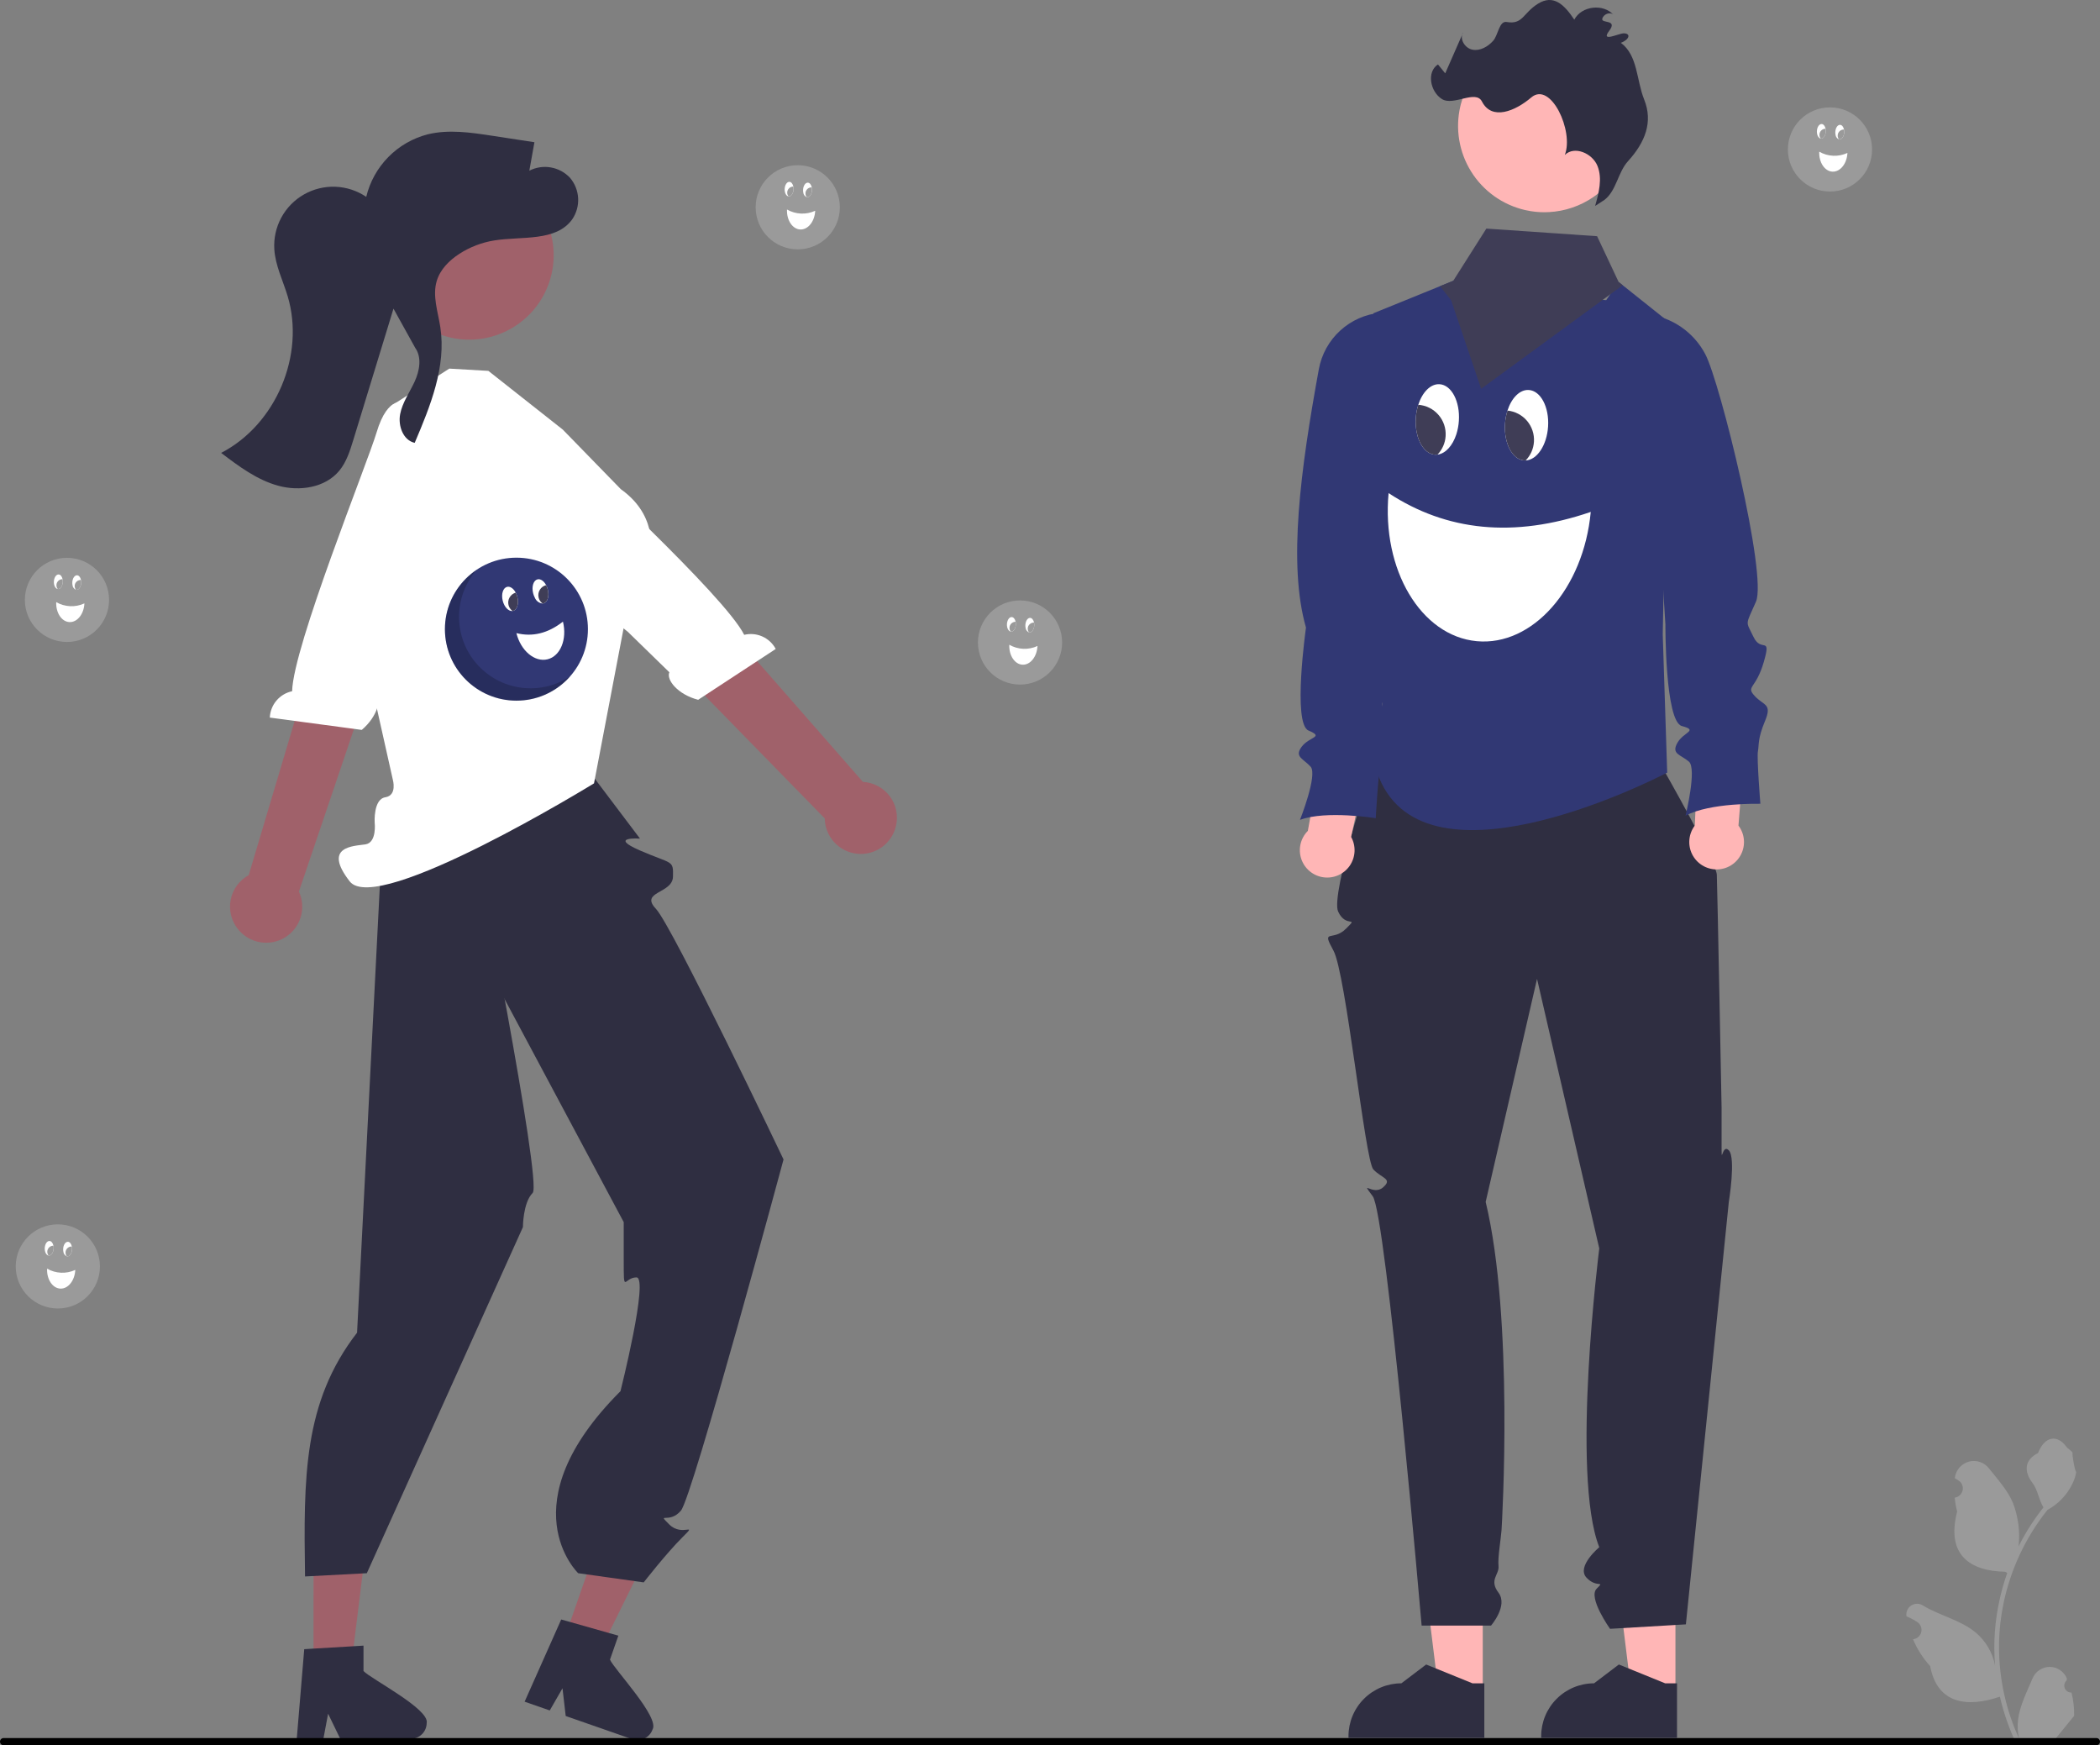 <svg width="278" height="231" viewBox="0 0 278 231" fill="none" xmlns="http://www.w3.org/2000/svg">
<rect x="0" y="0" width="278" height="231" fill="#808080" stroke="none"/>
<g clip-path="url(#clip0_597_2729)">
<path d="M74.65 217.066L79.337 218.699L87.871 201.411L80.954 199L74.65 217.066Z" fill="#A0616A"/>
<path d="M80.749 219.665L81.858 216.49L80.599 216.135L75.48 214.684L74.294 214.351L69.696 224.676L69.45 225.229L72.777 226.389L73.082 225.86L74.463 223.455L74.813 226.464L74.889 227.125L83.711 230.2C84.237 230.38 84.813 230.344 85.314 230.102C85.814 229.86 86.199 229.431 86.384 228.907C87.363 227.299 81.338 220.984 80.749 219.665Z" fill="#2F2E41"/>
<path d="M41.505 220.726H46.469L48.83 201.594L41.504 201.594L41.505 220.726Z" fill="#A0616A"/>
<path d="M48.12 221.173V217.81L46.816 217.89L41.504 218.204L40.275 218.28L39.335 229.542L39.284 230.146H42.809L42.922 229.546L43.434 226.821L44.755 229.546L45.045 230.146H54.389C54.945 230.142 55.477 229.919 55.87 229.526C56.262 229.133 56.484 228.601 56.486 228.045C56.881 226.204 49.111 222.225 48.12 221.173Z" fill="#2F2E41"/>
<path d="M76.927 100.669L84.723 110.994C84.723 110.994 80.418 110.696 84.723 112.566C89.028 114.436 89.15 113.775 89.089 116.042C89.028 118.308 84.639 117.969 86.833 120.29C89.028 122.61 103.726 153.461 103.726 153.461C103.726 153.461 91.682 198.126 90.139 199.948C88.597 201.771 86.875 200.05 88.597 201.771C90.319 203.491 92.472 201.34 90.319 203.491C88.167 205.643 85.214 209.439 85.214 209.439L76.543 208.224C76.543 208.224 67.072 199.189 82.14 184.132C82.14 184.132 85.933 169.067 84.251 169.071C82.57 169.074 82.57 171.503 82.57 166.632V161.76L62.617 124.404C62.617 124.404 49.883 114.477 50.083 109.939C50.283 105.402 76.927 100.669 76.927 100.669Z" fill="#2F2E41"/>
<path d="M62.767 110.994C62.767 110.994 71.808 156.598 70.516 157.888C69.225 159.179 69.225 162.417 69.225 162.417L48.561 208.224L40.381 208.654C40.188 195.549 40.135 185.608 47.269 176.388L50.713 108.843L62.767 110.994Z" fill="#2F2E41"/>
<path d="M74.504 56.862L64.651 49.088L59.479 48.788L51.805 53.701L49.926 63.282L45.481 74.07L52 103.185C52 103.185 52.611 105.274 51.009 105.525C49.407 105.776 49.599 108.856 49.599 108.856C49.599 108.856 49.925 111.525 48.37 111.76C46.814 111.995 42.666 111.995 46.296 116.659C49.926 121.323 78.636 103.683 78.636 103.683L82.807 81.817C82.807 81.817 90.894 70.962 82.184 64.745L74.504 56.862Z" fill="white"/>
<path d="M31.492 122.966C31.058 122.425 30.748 121.795 30.584 121.121C30.419 120.446 30.405 119.745 30.542 119.064C30.678 118.384 30.963 117.742 31.374 117.184C31.786 116.625 32.316 116.163 32.925 115.831L45.318 74.267L53.068 78.166L39.571 118.005C40.062 119.065 40.145 120.269 39.807 121.387C39.469 122.505 38.733 123.46 37.737 124.072C36.741 124.683 35.555 124.908 34.404 124.705C33.253 124.501 32.217 123.882 31.492 122.966Z" fill="#A0616A"/>
<path d="M53.585 53.316C53.585 53.316 51.369 52.14 49.854 57.231C48.641 61.307 38.798 85.585 38.672 91.487C37.862 91.659 37.132 92.095 36.598 92.727C36.063 93.358 35.754 94.15 35.718 94.977L47.889 96.607C50.015 94.814 50.573 92.393 49.75 91.675L52.393 84.462L63.417 61.516L55.201 54.138L53.585 53.316Z" fill="white"/>
<path d="M118.613 109.304C118.771 108.628 118.778 107.926 118.634 107.247C118.49 106.569 118.199 105.93 117.782 105.375C117.364 104.821 116.83 104.365 116.217 104.039C115.604 103.714 114.927 103.526 114.234 103.49L85.804 71.042L79.773 78.234L109.182 108.322C109.199 109.49 109.644 110.611 110.432 111.473C111.221 112.335 112.299 112.878 113.461 112.999C114.624 113.12 115.791 112.811 116.74 112.13C117.69 111.449 118.356 110.443 118.613 109.304Z" fill="#A0616A"/>
<path d="M68.554 56.051C68.554 56.051 70.043 54.033 73.612 57.968C76.469 61.119 95.85 78.756 98.518 84.024C99.322 83.828 100.169 83.906 100.925 84.245C101.68 84.583 102.302 85.163 102.691 85.894L92.423 92.623C89.73 91.925 88.179 89.984 88.61 88.98L83.107 83.619L63.237 67.693L67.453 57.49L68.554 56.051Z" fill="white"/>
<path d="M72.534 37.834C74.772 32.084 71.921 25.61 66.168 23.375C60.414 21.138 53.936 23.987 51.699 29.737C49.461 35.487 52.311 41.961 58.065 44.197C63.819 46.433 70.297 43.584 72.534 37.834Z" fill="#A0616A"/>
<path d="M75.471 23.546C74.798 22.821 73.907 22.335 72.933 22.163C71.959 21.99 70.955 22.14 70.074 22.59C70.299 21.334 70.524 20.079 70.749 18.824C68.879 18.538 67.01 18.252 65.141 17.966C62.321 17.535 59.415 17.106 56.642 17.775C54.657 18.282 52.847 19.322 51.41 20.781C49.972 22.241 48.96 24.065 48.483 26.056C47.275 25.238 45.862 24.774 44.404 24.718C42.946 24.662 41.501 25.016 40.234 25.739C38.967 26.462 37.928 27.525 37.235 28.809C36.542 30.092 36.223 31.544 36.315 32.999C36.449 35.142 37.451 37.118 38.072 39.173C40.429 46.982 36.525 56.199 29.275 59.945C31.61 61.715 34.021 63.524 36.849 64.294C39.677 65.064 43.057 64.558 44.92 62.296C45.872 61.139 46.332 59.666 46.771 58.233C48.544 52.439 50.317 46.645 52.09 40.851L54.957 46.023C55.872 47.302 55.544 49.092 54.885 50.52C54.225 51.948 53.267 53.27 52.972 54.814C52.677 56.359 53.363 58.273 54.899 58.614C56.974 53.735 59.094 48.536 58.289 43.296C57.976 41.257 57.225 39.165 57.815 37.188C58.271 35.66 59.477 34.457 60.817 33.592C62.22 32.688 63.796 32.085 65.444 31.822C69.088 31.242 73.622 32.02 75.761 29.016C76.315 28.197 76.587 27.22 76.534 26.233C76.482 25.245 76.109 24.302 75.471 23.546Z" fill="#2F2E41"/>
<path d="M68.365 92.732C73.593 92.732 77.831 88.497 77.831 83.272C77.831 78.047 73.593 73.812 68.365 73.812C63.137 73.812 58.898 78.047 58.898 83.272C58.898 88.497 63.137 92.732 68.365 92.732Z" fill="#313874"/>
<path d="M70.575 78.512C70.625 78.717 70.7 78.916 70.799 79.103C70.882 79.315 71.022 79.499 71.203 79.636C71.385 79.772 71.6 79.856 71.827 79.878C71.865 79.876 71.903 79.871 71.939 79.862C72.344 79.762 72.591 79.272 72.595 78.66C72.595 78.449 72.569 78.238 72.518 78.033C72.469 77.829 72.394 77.632 72.297 77.447C72.009 76.904 71.561 76.582 71.155 76.682C70.617 76.815 70.358 77.634 70.575 78.512Z" fill="white"/>
<path d="M71.304 79.1C71.381 79.413 71.566 79.689 71.827 79.878C71.865 79.876 71.903 79.871 71.939 79.862C72.344 79.762 72.591 79.272 72.595 78.66C72.595 78.449 72.569 78.238 72.518 78.032C72.469 77.829 72.394 77.632 72.297 77.447C71.946 77.535 71.645 77.759 71.459 78.069C71.273 78.379 71.217 78.749 71.304 79.1Z" fill="#3F3D56"/>
<path d="M66.548 79.504C66.756 80.347 67.327 80.937 67.848 80.866C67.87 80.864 67.892 80.86 67.913 80.854C68.449 80.722 68.709 79.903 68.492 79.025C68.443 78.822 68.368 78.625 68.271 78.44C67.983 77.897 67.534 77.574 67.128 77.674C66.591 77.807 66.332 78.626 66.548 79.504Z" fill="white"/>
<path d="M67.318 80.083C67.395 80.399 67.583 80.677 67.848 80.867C67.87 80.864 67.892 80.86 67.913 80.854C68.449 80.722 68.709 79.903 68.492 79.025C68.443 78.822 68.368 78.625 68.271 78.44C67.93 78.537 67.64 78.763 67.462 79.069C67.284 79.376 67.233 79.739 67.318 80.083Z" fill="#3F3D56"/>
<path d="M74.523 82.277C75.099 84.611 74.187 86.842 72.485 87.262C70.784 87.681 68.938 86.129 68.362 83.796C70.462 84.322 72.517 83.848 74.523 82.277Z" fill="white"/>
<path opacity="0.2" d="M59.175 85.555C58.709 83.67 58.836 81.686 59.537 79.875C60.239 78.063 61.481 76.511 63.095 75.429C61.589 77.159 60.762 79.376 60.769 81.669C60.775 83.962 61.615 86.174 63.131 87.895C64.648 89.615 66.738 90.727 69.013 91.023C71.288 91.319 73.594 90.78 75.501 89.504C74.362 90.81 72.888 91.779 71.237 92.305C69.585 92.83 67.822 92.893 66.137 92.485C64.453 92.078 62.913 91.216 61.685 89.994C60.458 88.772 59.589 87.237 59.175 85.555Z" fill="black"/>
<path d="M274.227 224.018C274.04 224.026 273.854 223.977 273.696 223.877C273.537 223.777 273.413 223.63 273.341 223.457C273.269 223.284 273.251 223.093 273.291 222.91C273.331 222.727 273.426 222.561 273.564 222.433L273.627 222.184C273.619 222.164 273.61 222.145 273.602 222.125C273.413 221.679 273.097 221.299 272.693 221.033C272.289 220.766 271.815 220.625 271.331 220.627C270.846 220.629 270.374 220.773 269.972 221.043C269.569 221.312 269.256 221.695 269.071 222.141C268.329 223.925 267.386 225.712 267.154 227.598C267.051 228.432 267.094 229.277 267.281 230.096C265.54 226.301 264.637 222.177 264.631 218.003C264.63 216.955 264.689 215.908 264.805 214.867C264.902 214.014 265.035 213.167 265.206 212.325C266.139 207.761 268.142 203.483 271.051 199.842C272.459 199.074 273.597 197.894 274.313 196.46C274.573 195.944 274.756 195.394 274.857 194.826C274.699 194.847 274.259 192.429 274.378 192.281C274.157 191.945 273.761 191.779 273.519 191.451C272.317 189.822 270.661 190.107 269.796 192.32C267.949 193.252 267.931 194.797 269.065 196.283C269.786 197.228 269.885 198.507 270.517 199.519C270.452 199.603 270.385 199.683 270.319 199.767C269.13 201.295 268.093 202.937 267.223 204.668C267.435 202.729 267.182 200.767 266.487 198.944C265.782 197.246 264.462 195.815 263.298 194.346C262.991 193.952 262.573 193.657 262.098 193.5C261.623 193.342 261.112 193.329 260.629 193.462C260.147 193.595 259.715 193.868 259.387 194.247C259.06 194.625 258.852 195.092 258.79 195.588C258.788 195.61 258.786 195.631 258.783 195.653C258.956 195.75 259.125 195.854 259.291 195.963C259.499 196.102 259.66 196.3 259.753 196.532C259.846 196.764 259.867 197.019 259.813 197.262C259.759 197.506 259.632 197.728 259.45 197.899C259.267 198.07 259.037 198.182 258.79 198.22L258.765 198.224C258.827 198.846 258.935 199.463 259.09 200.068C257.598 205.835 260.82 207.936 265.42 208.03C265.521 208.082 265.62 208.134 265.722 208.183C264.848 210.657 264.3 213.234 264.092 215.848C263.974 217.391 263.981 218.941 264.113 220.482L264.105 220.427C263.772 218.713 262.857 217.167 261.514 216.049C259.521 214.412 256.704 213.81 254.554 212.494C254.325 212.347 254.059 212.269 253.788 212.268C253.516 212.268 253.25 212.345 253.021 212.49C252.791 212.636 252.609 212.844 252.494 213.09C252.379 213.336 252.337 213.61 252.372 213.879L252.381 213.936C252.702 214.067 253.014 214.217 253.316 214.386C253.489 214.484 253.658 214.587 253.823 214.696C254.031 214.835 254.192 215.033 254.285 215.265C254.379 215.497 254.399 215.752 254.345 215.996C254.291 216.239 254.165 216.461 253.982 216.632C253.8 216.803 253.57 216.915 253.323 216.953L253.298 216.957C253.279 216.959 253.264 216.962 253.246 216.965C253.793 218.272 254.562 219.475 255.518 220.521C256.451 225.555 260.459 226.033 264.745 224.567H264.748C265.218 226.609 265.9 228.598 266.781 230.499H274.045C274.071 230.418 274.095 230.335 274.118 230.255C273.446 230.297 272.771 230.257 272.108 230.135C272.647 229.474 273.186 228.808 273.725 228.147C273.737 228.135 273.748 228.122 273.759 228.108C274.032 227.77 274.308 227.434 274.581 227.096L274.582 227.096C274.596 226.059 274.477 225.024 274.227 224.018Z" fill="#9A9A9A"/>
<path d="M2.12309e-06 230.521C-0 230.584 0.012 230.646 0.036 230.704C0.06 230.763 0.096 230.815 0.14 230.86C0.185 230.905 0.238 230.94 0.296 230.964C0.354 230.988 0.417 231 0.48 231H277.52C277.648 231 277.77 230.949 277.86 230.86C277.949 230.77 278 230.648 278 230.521C278 230.393 277.949 230.272 277.86 230.182C277.77 230.092 277.648 230.041 277.52 230.041H0.48C0.417 230.041 0.354 230.053 0.296 230.077C0.238 230.101 0.185 230.137 0.14 230.181C0.096 230.226 0.06 230.279 0.036 230.337C0.012 230.395 -0 230.458 2.12309e-06 230.521Z" fill="black"/>
<path d="M196.29 223.924L190.443 223.923L187.661 201.383L196.291 201.384L196.29 223.924Z" fill="#FFB6B6"/>
<path d="M196.496 230.02L178.514 230.02V229.792C178.514 227.937 179.251 226.158 180.564 224.847C181.877 223.535 183.657 222.798 185.513 222.798H185.513L188.798 220.308L194.927 222.798L196.496 222.798L196.496 230.02Z" fill="#2F2E41"/>
<path d="M221.798 223.924L215.951 223.923L213.169 201.383L221.799 201.384L221.798 223.924Z" fill="#FFB6B6"/>
<path d="M222.004 230.02L204.022 230.02V229.792C204.022 227.937 204.76 226.158 206.072 224.847C207.385 223.535 209.165 222.798 211.021 222.798H211.022L214.306 220.308L220.435 222.798L222.005 222.798L222.004 230.02Z" fill="#2F2E41"/>
<path d="M181.73 101.107C181.73 101.107 176.104 118.375 177.142 120.648C178.181 122.921 179.953 121.151 178.181 122.921C176.409 124.692 174.862 122.81 176.522 125.816C178.181 128.823 180.695 153.577 181.8 154.775C182.906 155.973 184.426 156.006 183.075 157.17C181.725 158.334 179.953 155.973 181.725 158.334C183.496 160.695 188.198 215.158 188.198 215.158H197.382C197.382 215.158 199.67 212.523 198.375 210.808C197.08 209.093 198.489 208.432 198.375 207.287C198.261 206.142 198.692 203.673 198.772 202.547C198.852 201.42 200.404 174.584 196.675 159.081L203.475 129.563L211.712 165.24C211.712 165.24 207.923 195.165 211.712 204.785C211.712 204.785 208.657 207.327 210.012 208.8C211.367 210.273 212.548 209.093 211.367 210.273C210.186 211.454 213.139 215.585 213.139 215.585L223.179 214.995L228.862 159.081C228.862 159.081 229.82 153.25 228.862 152.251C227.904 151.252 227.904 154.793 227.904 151.252V146.53C227.904 146.53 227.349 117.488 227.275 115.778C227.201 114.068 220.114 101.673 220.114 101.673L181.73 101.107Z" fill="#2F2E41"/>
<path d="M181.814 41.463V75.514C182.914 78.811 183.481 82.262 183.495 85.738C183.459 91.526 182.185 98.197 182.189 101.114C182.172 101.501 182.214 101.888 182.314 102.262C187.953 118.597 217.794 103.752 220.507 102.363C220.636 102.298 220.704 102.262 220.704 102.262L220.116 83.965L220.216 78.704L220.914 42.615L220.289 42.116L214.815 37.753L214.279 37.326L212.634 39.723L197.974 38.716L192.379 37.169L190.634 37.878L182.765 41.076L181.814 41.463Z" fill="#313874"/>
<path d="M173.133 109.974L175.061 99.333L181.297 99.586L178.859 110.763C179.188 111.351 179.346 112.019 179.316 112.691C179.286 113.364 179.069 114.015 178.69 114.571C178.31 115.128 177.782 115.567 177.166 115.84C176.55 116.113 175.87 116.209 175.203 116.117C174.535 116.025 173.906 115.749 173.387 115.319C172.868 114.89 172.48 114.324 172.265 113.686C172.05 113.048 172.017 112.362 172.17 111.706C172.324 111.051 172.657 110.451 173.133 109.974Z" fill="#FFB6B6"/>
<path d="M182.771 41.391C185.976 42.22 187.806 46.371 188.931 49.483C190.381 53.48 188.03 78.122 185.171 81.717C182.954 84.504 183.48 83.969 184.212 86.278C184.944 88.587 186.635 86.335 185.113 89.769C183.591 93.204 182.295 92.584 183.309 94.048C184.323 95.513 185.506 95.344 184.209 97.54C182.913 99.736 183.025 100.524 182.744 101.368C182.462 102.213 182.122 108.294 182.122 108.294C182.122 108.294 175.53 107.223 172.092 108.517C172.092 108.517 174.46 102.549 173.503 101.479C172.545 100.409 171.305 100.183 172.32 98.832C173.335 97.481 175.363 97.594 173.222 96.692C171.081 95.791 172.887 83.065 172.887 83.065C170.484 74.689 172.159 62.16 174.591 48.86C174.951 46.893 175.946 45.097 177.423 43.749C178.9 42.4 180.779 41.572 182.771 41.391Z" fill="#313874"/>
<path d="M224.362 109.267L224.828 98.464L231.04 97.869L230.141 109.273C230.547 109.811 230.794 110.451 230.856 111.122C230.918 111.792 230.791 112.467 230.49 113.069C230.189 113.672 229.726 114.179 229.153 114.533C228.58 114.887 227.919 115.074 227.245 115.073C226.571 115.072 225.911 114.884 225.339 114.529C224.766 114.174 224.304 113.666 224.004 113.063C223.705 112.459 223.58 111.785 223.643 111.114C223.706 110.444 223.955 109.804 224.362 109.267Z" fill="#FFB6B6"/>
<path d="M217.867 41.564L218.041 41.584C219.661 41.775 221.209 42.358 222.553 43.281C223.896 44.205 224.994 45.442 225.751 46.885C227.729 50.649 233.987 76.141 232.455 79.64C231.026 82.903 231.085 82.1 232.124 84.289C233.162 86.477 234.532 84.017 233.49 87.626C232.447 91.235 231.079 90.796 232.283 92.11C233.486 93.423 234.635 93.096 233.649 95.447C232.662 97.798 232.88 98.564 232.716 99.439C232.551 100.314 233.039 106.385 233.039 106.385C233.039 106.385 226.363 106.217 223.132 107.965C223.132 107.965 224.669 101.731 223.575 100.8C222.481 99.87 221.222 99.814 222.044 98.338C222.866 96.862 224.891 96.699 222.648 96.096C220.404 95.493 220.467 82.64 220.467 82.64L217.867 41.564Z" fill="#313874"/>
<path d="M201.86 27.795C202.122 27.855 202.384 27.908 202.646 27.948C203.446 28.079 204.259 28.121 205.068 28.073C207.177 27.96 209.214 27.265 210.952 26.066C212.69 24.867 214.062 23.21 214.915 21.279C215.768 19.348 216.069 17.219 215.786 15.127C215.502 13.036 214.644 11.064 213.307 9.43C211.97 7.796 210.206 6.564 208.211 5.87C206.216 5.177 204.068 5.049 202.005 5.502C199.942 5.954 198.045 6.969 196.523 8.433C195.002 9.897 193.916 11.754 193.387 13.797C193.363 13.889 193.338 13.978 193.318 14.071C192.63 17.023 193.144 20.127 194.746 22.7C196.347 25.274 198.906 27.106 201.86 27.795Z" fill="#FFB6B6"/>
<path d="M212.413 26.447C214.004 25.203 214.158 22.832 215.515 21.337C217.785 18.838 218.851 16.15 217.662 13.189C216.611 10.57 216.834 7.351 214.57 5.665C215.682 5.263 215.944 4.428 214.962 4.412C214.301 4.402 211.834 5.666 213.021 4.091C214.208 2.517 211.961 3.138 212.11 2.494C212.258 1.849 213.211 1.492 213.631 2.003C212.29 0.432 209.359 0.767 208.407 2.6C207.07 0.597 205.65 -0.781 203.603 0.49C201.593 1.739 201.619 3.282 199.458 2.911C198.442 2.737 198.346 4.655 197.651 5.417C196.957 6.179 195.943 6.769 194.929 6.577C193.916 6.386 193.142 5.124 193.709 4.264L191.321 9.708L190.359 8.528C188.83 9.524 189.332 12.123 190.871 13.103C192.411 14.083 195.348 11.818 196.184 13.439C197.5 15.996 200.589 14.705 202.711 12.898C205.283 10.707 208.388 17.369 207.149 20.511C208.435 19.25 210.813 20.297 211.479 21.97C212.145 23.643 211.657 25.529 211.163 27.26L212.413 26.447Z" fill="#2F2E41"/>
<path d="M190.634 37.878L191.033 38.385L192.105 39.747L196.073 51.461L214.815 37.753L214.279 37.326L211.425 31.263L196.765 30.256L192.379 37.169L190.634 37.878Z" fill="#3F3D56"/>
<path d="M210.585 67.756C209.641 77.893 202.885 85.553 195.495 84.865C188.105 84.178 182.879 75.404 183.823 65.267C191.49 70.293 200.371 71.252 210.585 67.756Z" fill="white"/>
<path d="M193.126 55.701C193.088 56.303 192.977 56.899 192.795 57.475C192.306 58.983 191.358 60.045 190.297 60.169C190.19 60.183 190.081 60.187 189.973 60.18C188.786 60.103 187.846 58.851 187.526 57.135C187.42 56.54 187.386 55.935 187.426 55.333C187.462 54.736 187.572 54.146 187.753 53.576C188.288 51.907 189.386 50.777 190.576 50.853C192.153 50.955 193.293 53.127 193.126 55.701Z" fill="white"/>
<path d="M191.373 57.721C191.316 58.638 190.934 59.506 190.297 60.169C190.19 60.183 190.081 60.187 189.973 60.18C188.786 60.103 187.846 58.851 187.526 57.135C187.42 56.54 187.386 55.935 187.426 55.333C187.462 54.736 187.572 54.146 187.753 53.576C188.782 53.648 189.741 54.125 190.419 54.902C191.098 55.678 191.441 56.692 191.373 57.721Z" fill="#3F3D56"/>
<path d="M204.935 56.464C204.775 58.935 203.468 60.881 201.97 60.944C201.907 60.947 201.844 60.947 201.781 60.943C200.208 60.841 199.068 58.669 199.235 56.096C199.271 55.5 199.38 54.911 199.561 54.342C200.097 52.67 201.194 51.54 202.385 51.617C203.961 51.718 205.102 53.89 204.935 56.464Z" fill="white"/>
<path d="M203.065 58.476C203.007 59.403 202.618 60.279 201.97 60.944C201.907 60.947 201.844 60.947 201.781 60.943C200.208 60.841 199.068 58.669 199.235 56.095C199.271 55.5 199.38 54.911 199.561 54.342C200.568 54.444 201.495 54.931 202.149 55.702C202.802 56.473 203.131 57.468 203.065 58.476Z" fill="#3F3D56"/>
<path d="M105.607 33.004C108.684 33.004 111.179 30.511 111.179 27.436C111.179 24.36 108.684 21.867 105.607 21.867C102.529 21.867 100.034 24.36 100.034 27.436C100.034 30.511 102.529 33.004 105.607 33.004Z" fill="#9A9A9A"/>
<path d="M106.313 25.114C106.307 25.238 106.317 25.363 106.341 25.485C106.353 25.618 106.402 25.746 106.481 25.853C106.561 25.96 106.669 26.044 106.793 26.093C106.815 26.099 106.837 26.102 106.859 26.103C107.104 26.114 107.325 25.878 107.429 25.533C107.465 25.414 107.485 25.29 107.49 25.166C107.496 25.043 107.487 24.919 107.463 24.798C107.39 24.444 107.191 24.188 106.945 24.177C106.619 24.163 106.337 24.582 106.313 25.114Z" fill="white"/>
<path d="M106.627 25.567C106.619 25.757 106.677 25.943 106.793 26.093C106.815 26.099 106.837 26.102 106.859 26.103C107.105 26.114 107.325 25.878 107.429 25.533C107.465 25.414 107.485 25.291 107.49 25.166C107.496 25.043 107.487 24.919 107.463 24.799C107.25 24.79 107.043 24.866 106.886 25.011C106.73 25.155 106.637 25.355 106.627 25.567Z" fill="#9A9A9A"/>
<path d="M103.874 25.006C103.852 25.516 104.076 25.945 104.382 25.991C104.395 25.993 104.408 25.994 104.421 25.995C104.746 26.009 105.028 25.59 105.052 25.058C105.058 24.935 105.048 24.812 105.024 24.691C104.952 24.336 104.752 24.08 104.506 24.069C104.18 24.055 103.898 24.474 103.874 25.006Z" fill="white"/>
<path d="M104.213 25.46C104.204 25.652 104.264 25.84 104.382 25.991C104.395 25.993 104.408 25.994 104.421 25.995C104.746 26.009 105.028 25.59 105.052 25.058C105.058 24.935 105.048 24.812 105.024 24.691C104.815 24.689 104.614 24.769 104.463 24.912C104.311 25.056 104.222 25.252 104.213 25.46Z" fill="#9A9A9A"/>
<path d="M107.917 27.896C107.854 29.309 106.968 30.418 105.938 30.372C104.907 30.327 104.123 29.144 104.185 27.731C104.749 28.055 105.382 28.239 106.031 28.268C106.681 28.297 107.327 28.169 107.917 27.896Z" fill="white"/>
<path d="M135.033 90.609C138.11 90.609 140.605 88.115 140.605 85.04C140.605 81.964 138.11 79.471 135.033 79.471C131.955 79.471 129.46 81.964 129.46 85.04C129.46 88.115 131.955 90.609 135.033 90.609Z" fill="#9A9A9A"/>
<path d="M135.739 82.718C135.733 82.843 135.742 82.967 135.767 83.09C135.779 83.223 135.827 83.35 135.907 83.457C135.987 83.565 136.095 83.648 136.219 83.698C136.24 83.703 136.263 83.706 136.285 83.707C136.53 83.718 136.751 83.483 136.855 83.138C136.89 83.018 136.911 82.895 136.916 82.77C136.922 82.647 136.913 82.524 136.888 82.403C136.816 82.049 136.616 81.792 136.37 81.781C136.045 81.767 135.762 82.187 135.739 82.718Z" fill="white"/>
<path d="M136.053 83.172C136.044 83.361 136.103 83.548 136.219 83.698C136.241 83.703 136.263 83.706 136.285 83.707C136.53 83.718 136.751 83.483 136.855 83.138C136.89 83.018 136.911 82.895 136.916 82.77C136.922 82.647 136.913 82.524 136.888 82.403C136.676 82.395 136.468 82.471 136.312 82.615C136.155 82.759 136.062 82.959 136.053 83.172Z" fill="#9A9A9A"/>
<path d="M133.3 82.61C133.277 83.121 133.502 83.549 133.808 83.596C133.82 83.598 133.833 83.599 133.846 83.599C134.171 83.614 134.454 83.194 134.477 82.662C134.483 82.54 134.474 82.416 134.45 82.296C134.377 81.941 134.177 81.684 133.932 81.673C133.606 81.659 133.323 82.079 133.3 82.61Z" fill="white"/>
<path d="M133.638 83.065C133.629 83.256 133.689 83.445 133.808 83.596C133.82 83.597 133.833 83.599 133.846 83.599C134.171 83.614 134.454 83.194 134.477 82.662C134.483 82.539 134.474 82.416 134.45 82.296C134.241 82.294 134.04 82.373 133.888 82.516C133.737 82.66 133.647 82.857 133.638 83.065Z" fill="#9A9A9A"/>
<path d="M137.343 85.5C137.28 86.914 136.394 88.022 135.363 87.977C134.333 87.931 133.548 86.748 133.611 85.335C134.174 85.659 134.807 85.844 135.457 85.873C136.106 85.901 136.753 85.774 137.343 85.5Z" fill="white"/>
<path d="M242.255 25.351C245.332 25.351 247.827 22.857 247.827 19.782C247.827 16.706 245.332 14.213 242.255 14.213C239.177 14.213 236.682 16.706 236.682 19.782C236.682 22.857 239.177 25.351 242.255 25.351Z" fill="#9A9A9A"/>
<path d="M242.961 17.46C242.955 17.585 242.965 17.709 242.989 17.831C243.001 17.965 243.05 18.092 243.129 18.199C243.209 18.307 243.317 18.39 243.441 18.44C243.463 18.445 243.485 18.448 243.507 18.449C243.752 18.46 243.973 18.224 244.077 17.88C244.113 17.76 244.133 17.637 244.138 17.512C244.144 17.389 244.135 17.266 244.111 17.145C244.038 16.791 243.839 16.534 243.593 16.523C243.267 16.509 242.985 16.928 242.961 17.46Z" fill="white"/>
<path d="M243.275 17.914C243.266 18.103 243.325 18.29 243.441 18.44C243.463 18.445 243.485 18.448 243.507 18.449C243.753 18.46 243.973 18.224 244.077 17.88C244.113 17.76 244.133 17.637 244.138 17.512C244.144 17.389 244.135 17.266 244.111 17.145C243.898 17.136 243.691 17.213 243.534 17.357C243.378 17.501 243.285 17.701 243.275 17.914Z" fill="#9A9A9A"/>
<path d="M240.522 17.352C240.5 17.863 240.724 18.291 241.03 18.337C241.043 18.34 241.056 18.341 241.069 18.341C241.393 18.356 241.676 17.936 241.7 17.404C241.706 17.281 241.696 17.158 241.672 17.038C241.6 16.683 241.4 16.426 241.154 16.415C240.828 16.401 240.546 16.821 240.522 17.352Z" fill="white"/>
<path d="M240.861 17.807C240.852 17.998 240.912 18.186 241.03 18.337C241.043 18.34 241.056 18.341 241.069 18.341C241.393 18.356 241.676 17.936 241.7 17.404C241.706 17.281 241.696 17.158 241.672 17.038C241.463 17.036 241.262 17.115 241.111 17.258C240.959 17.402 240.87 17.599 240.861 17.807Z" fill="#9A9A9A"/>
<path d="M244.565 20.242C244.502 21.655 243.616 22.764 242.586 22.719C241.555 22.673 240.771 21.49 240.833 20.077C241.397 20.401 242.03 20.586 242.679 20.615C243.329 20.643 243.975 20.516 244.565 20.242Z" fill="white"/>
<path d="M7.656 173.188C10.733 173.188 13.228 170.695 13.228 167.62C13.228 164.544 10.733 162.051 7.656 162.051C4.578 162.051 2.083 164.544 2.083 167.62C2.083 170.695 4.578 173.188 7.656 173.188Z" fill="#9A9A9A"/>
<path d="M8.362 165.298C8.356 165.422 8.366 165.547 8.39 165.669C8.402 165.802 8.45 165.93 8.53 166.037C8.61 166.144 8.718 166.228 8.842 166.278C8.864 166.283 8.886 166.286 8.908 166.287C9.153 166.298 9.374 166.062 9.478 165.717C9.513 165.598 9.534 165.474 9.539 165.35C9.545 165.227 9.536 165.103 9.511 164.982C9.439 164.628 9.239 164.372 8.994 164.361C8.668 164.347 8.385 164.766 8.362 165.298Z" fill="white"/>
<path d="M8.676 165.751C8.667 165.941 8.726 166.127 8.842 166.278C8.864 166.283 8.886 166.286 8.908 166.287C9.153 166.298 9.374 166.062 9.478 165.717C9.513 165.598 9.534 165.475 9.539 165.35C9.545 165.227 9.536 165.103 9.512 164.983C9.299 164.974 9.092 165.051 8.935 165.195C8.778 165.339 8.685 165.539 8.676 165.751Z" fill="#9A9A9A"/>
<path d="M5.923 165.19C5.9 165.7 6.125 166.129 6.431 166.175C6.444 166.177 6.456 166.179 6.469 166.179C6.794 166.193 7.077 165.774 7.1 165.242C7.106 165.119 7.097 164.996 7.073 164.875C7 164.52 6.801 164.264 6.555 164.253C6.229 164.239 5.947 164.658 5.923 165.19Z" fill="white"/>
<path d="M6.261 165.645C6.253 165.836 6.313 166.024 6.431 166.175C6.444 166.177 6.457 166.179 6.469 166.179C6.794 166.193 7.077 165.774 7.1 165.242C7.106 165.119 7.097 164.996 7.073 164.875C6.864 164.873 6.663 164.953 6.512 165.096C6.36 165.24 6.271 165.436 6.261 165.645Z" fill="#9A9A9A"/>
<path d="M9.966 168.08C9.903 169.493 9.017 170.602 7.987 170.556C6.956 170.511 6.171 169.328 6.234 167.915C6.797 168.239 7.43 168.423 8.08 168.452C8.729 168.481 9.376 168.353 9.966 168.08Z" fill="white"/>
<path d="M8.865 84.969C11.943 84.969 14.438 82.476 14.438 79.4C14.438 76.325 11.943 73.831 8.865 73.831C5.787 73.831 3.293 76.325 3.293 79.4C3.293 82.476 5.787 84.969 8.865 84.969Z" fill="#9A9A9A"/>
<path d="M9.571 77.079C9.565 77.203 9.575 77.328 9.599 77.45C9.611 77.583 9.66 77.71 9.739 77.818C9.819 77.925 9.927 78.008 10.051 78.058C10.073 78.064 10.095 78.067 10.117 78.068C10.363 78.079 10.584 77.843 10.688 77.498C10.723 77.379 10.743 77.255 10.748 77.131C10.755 77.008 10.745 76.884 10.721 76.763C10.649 76.409 10.449 76.153 10.203 76.142C9.877 76.127 9.595 76.547 9.571 77.079Z" fill="white"/>
<path d="M9.885 77.532C9.877 77.722 9.935 77.908 10.051 78.058C10.073 78.064 10.095 78.067 10.117 78.068C10.363 78.079 10.584 77.843 10.688 77.498C10.723 77.379 10.743 77.255 10.748 77.131C10.754 77.008 10.745 76.884 10.721 76.763C10.508 76.755 10.301 76.831 10.144 76.975C9.988 77.119 9.895 77.32 9.885 77.532Z" fill="#9A9A9A"/>
<path d="M7.132 76.971C7.11 77.481 7.334 77.909 7.64 77.956C7.653 77.958 7.666 77.959 7.679 77.96C8.004 77.974 8.286 77.555 8.31 77.023C8.316 76.9 8.306 76.777 8.282 76.656C8.21 76.301 8.01 76.045 7.764 76.034C7.438 76.019 7.156 76.439 7.132 76.971Z" fill="white"/>
<path d="M7.471 77.425C7.462 77.617 7.522 77.805 7.64 77.956C7.653 77.958 7.666 77.959 7.679 77.96C8.004 77.974 8.286 77.555 8.31 77.023C8.316 76.9 8.306 76.777 8.282 76.656C8.073 76.654 7.872 76.733 7.721 76.877C7.57 77.02 7.48 77.217 7.471 77.425Z" fill="#9A9A9A"/>
<path d="M11.175 79.861C11.113 81.274 10.226 82.383 9.196 82.337C8.165 82.292 7.381 81.109 7.443 79.695C8.007 80.02 8.64 80.204 9.289 80.233C9.939 80.262 10.585 80.134 11.175 79.861Z" fill="white"/>
</g>
<defs>
<clipPath id="clip0_597_2729">
<rect width="278" height="231" fill="white"/>
</clipPath>
</defs>
</svg>
